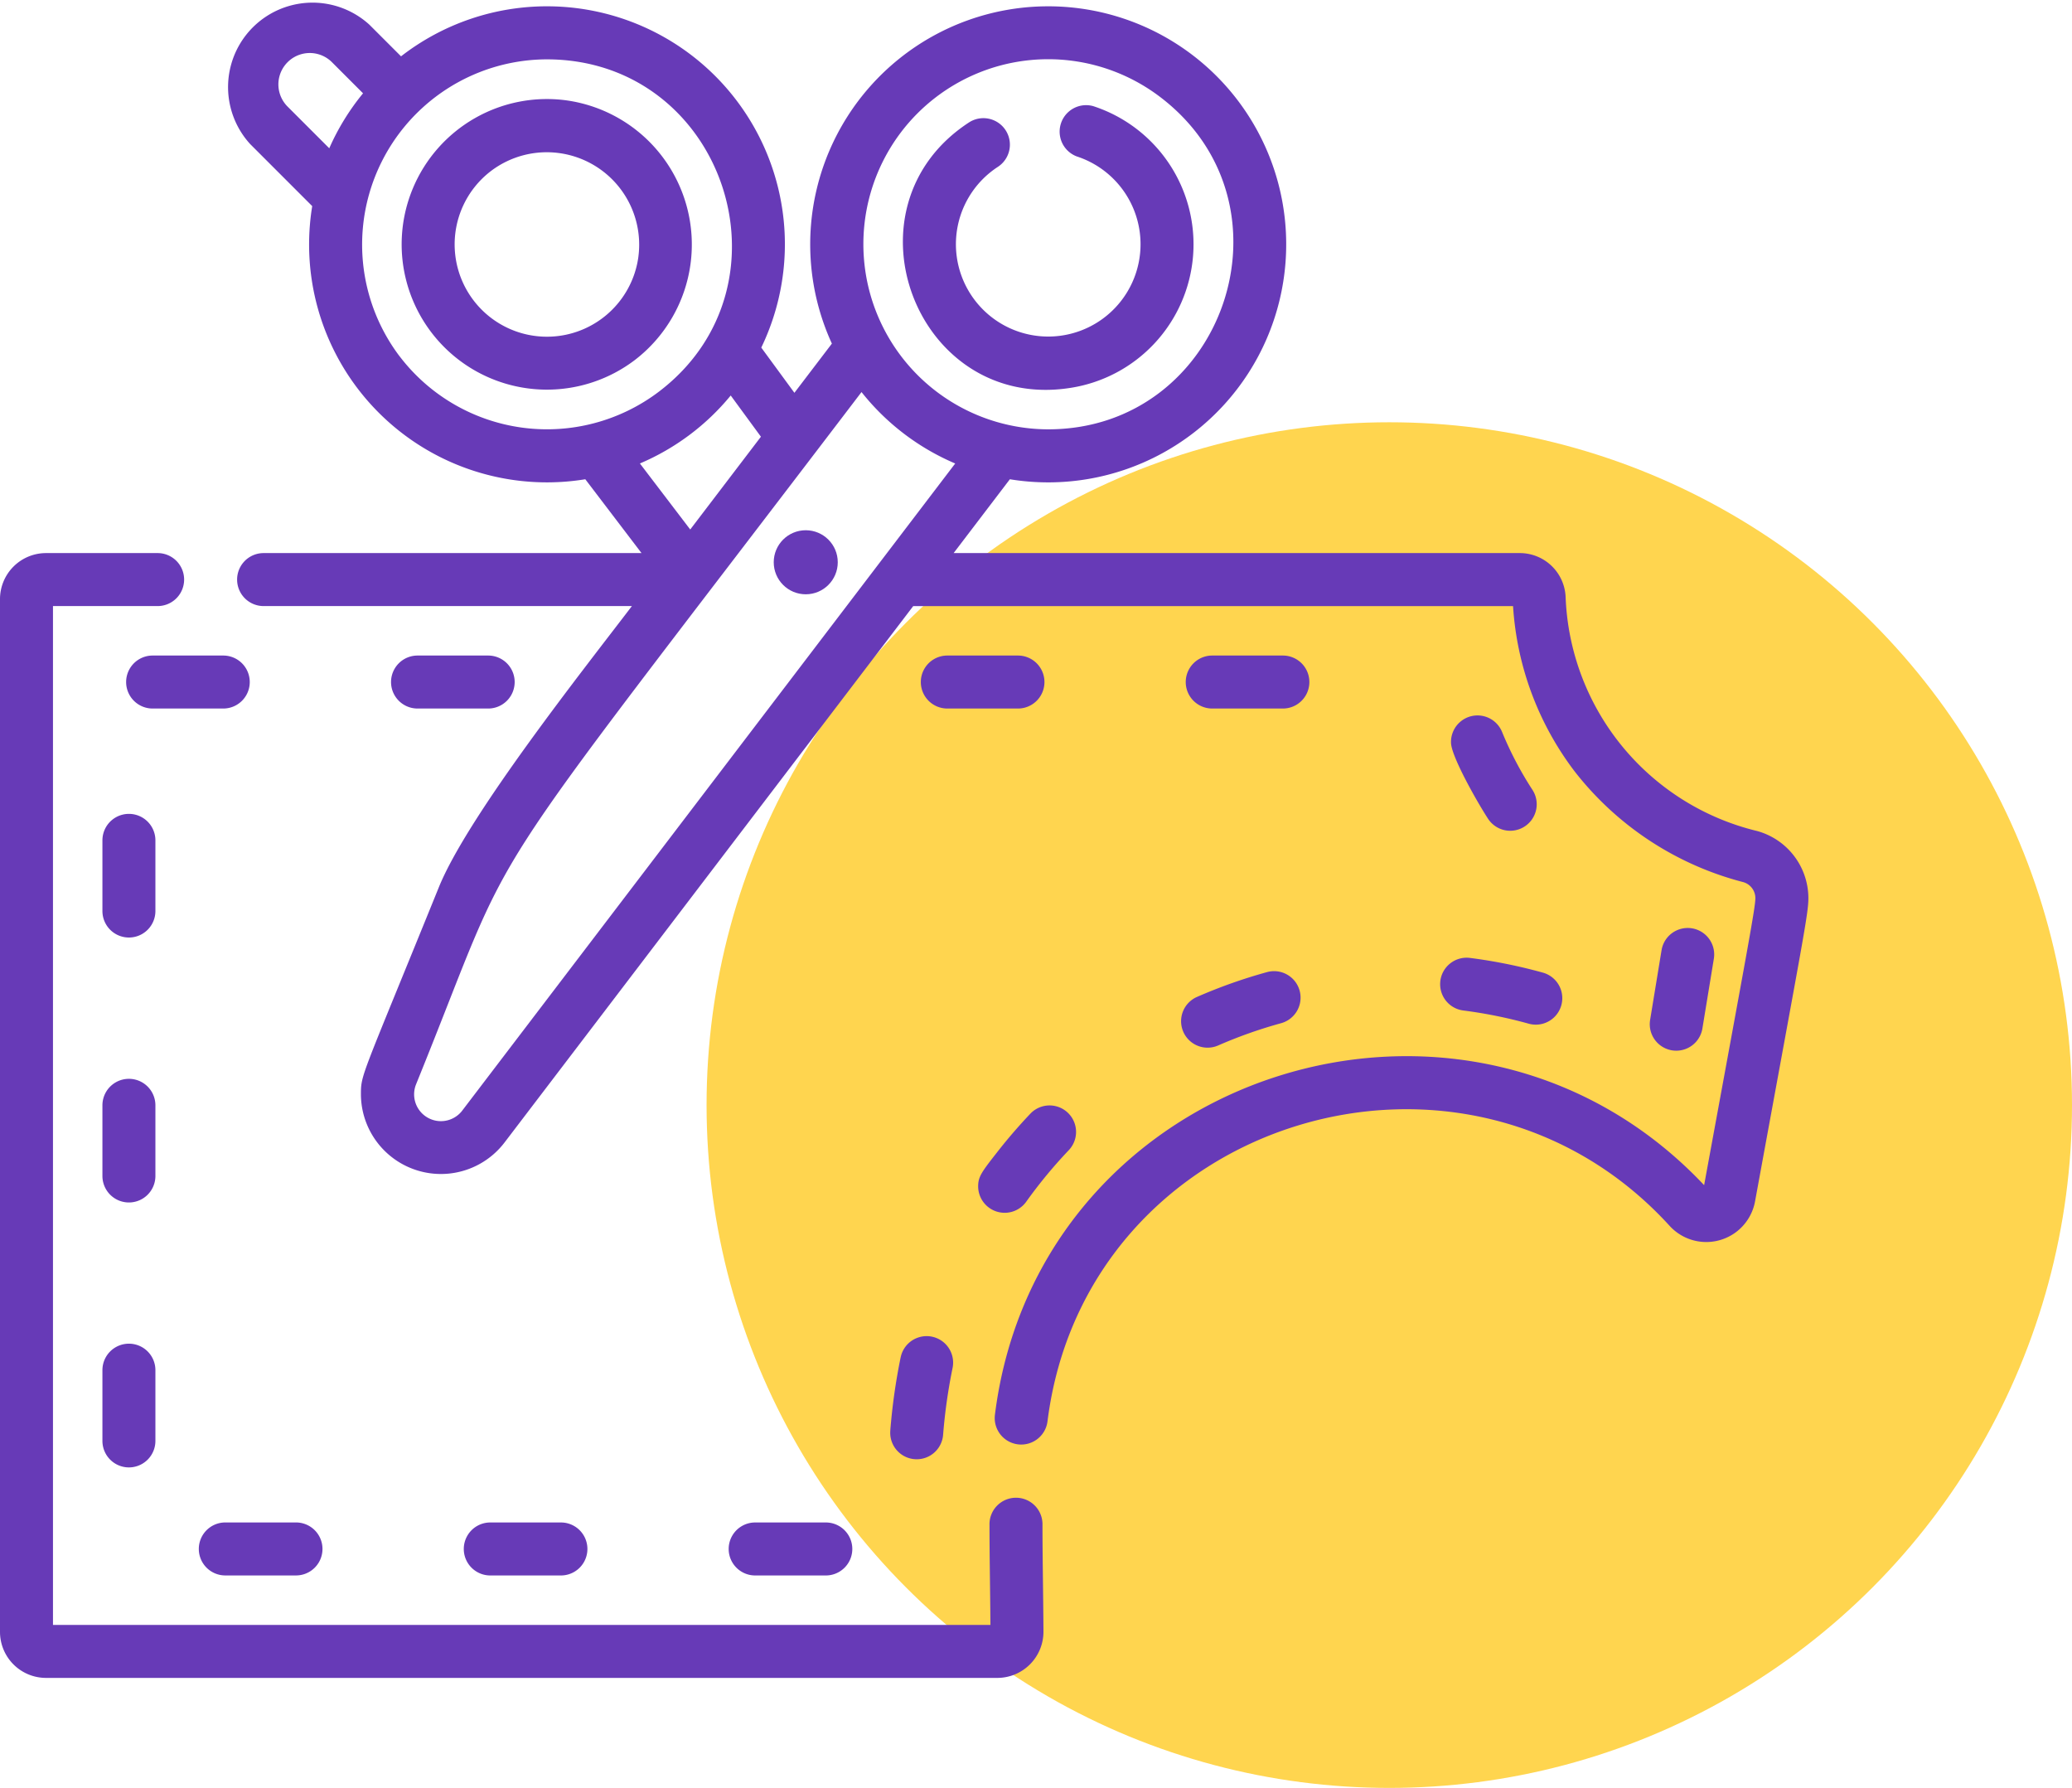<svg xmlns="http://www.w3.org/2000/svg" width="115.328" height="99.5" viewBox="0 0 115.328 99.5">
  <g id="Grupo_1068237" data-name="Grupo 1068237" transform="translate(-315.836 -6292.25)">
    <circle id="Elipse_1792" data-name="Elipse 1792" cx="38" cy="38" r="38" transform="translate(355.164 6315.75)" fill="#ffd54f"/>
    <g id="pattern" transform="translate(315.836 6273.743)">
      <path id="Trazado_771838" data-name="Trazado 771838" d="M55.076,229.169c0,1.724.037,3.565.052,5.553H2.949v-56.7H8.774a1.474,1.474,0,1,0,0-2.949H2.56A2.563,2.563,0,0,0,0,177.634v57.477a2.562,2.562,0,0,0,2.56,2.56H55.517a2.569,2.569,0,0,0,2.562-2.576c-.012-2.176-.056-4.251-.054-6a1.475,1.475,0,1,0-2.949.073Z" transform="translate(0 -125.786)" fill="#673ab7"/>
      <path id="Trazado_771839" data-name="Trazado 771839" d="M149.093,64.754a13.943,13.943,0,0,1-10.658-13.041,2.552,2.552,0,0,0-2.558-2.426H104.372l3.13-4.108a13.247,13.247,0,1,0-9.906-7.55L95.51,40.367l-1.844-2.516A13.242,13.242,0,0,0,73.615,21.642l-1.758-1.758a4.7,4.7,0,0,0-6.64,6.64l3.454,3.454a13.238,13.238,0,0,0,15.2,15.2L87,49.287H65.965a1.474,1.474,0,0,0,0,2.949h20.5c-2.651,3.479-9.123,11.651-10.741,15.637-4.37,10.767-4.342,10.4-4.342,11.574a4.453,4.453,0,0,0,8.007,2.624l22.734-29.834h33.387a16.955,16.955,0,0,0,3.428,9.2,17.422,17.422,0,0,0,9.375,6.159.927.927,0,0,1,.684.889c0,.532-.4,2.634-2.852,15.978C133,70.528,109.089,78,106.671,97.24a1.474,1.474,0,0,0,2.926.368c2.126-16.91,23.3-23.312,34.633-10.874a2.761,2.761,0,0,0,4.75-1.371c2.7-14.737,2.968-16.007,2.968-16.876a3.882,3.882,0,0,0-2.854-3.733ZM101.448,25.86a10.289,10.289,0,0,1,14.433-1.945h0C123.73,29.9,119.419,42.4,109.63,42.4A10.306,10.306,0,0,1,101.448,25.86ZM67.3,24.439a1.746,1.746,0,1,1,2.47-2.47L71.5,23.7a13.159,13.159,0,0,0-1.88,3.059Zm6.243,13.908A10.309,10.309,0,0,1,81.724,21.81c9.864,0,14.05,12.545,6.254,18.486A10.311,10.311,0,0,1,73.545,38.347ZM86.91,44.3a13.227,13.227,0,0,0,5.055-3.783l1.681,2.294-3.935,5.164ZM77.045,80.282a1.492,1.492,0,0,1-2.6-1.415c6.007-14.8,2.224-8.909,24.8-38.541a13.286,13.286,0,0,0,5.215,3.975Z" transform="translate(-51.293)" fill="#673ab7"/>
      <path id="Trazado_771840" data-name="Trazado 771840" d="M266.121,204.078h-3.932a1.474,1.474,0,0,0,0,2.949h3.932a1.474,1.474,0,1,0,0-2.949Z" transform="translate(-209.461 -149.089)" fill="#673ab7"/>
      <path id="Trazado_771841" data-name="Trazado 771841" d="M414.913,227.2a1.474,1.474,0,0,0,.431-2.04,19.432,19.432,0,0,1-1.694-3.231,1.476,1.476,0,0,0-2.837.631c.038.783,1.457,3.284,2.06,4.21A1.474,1.474,0,0,0,414.913,227.2Z" transform="translate(-330.049 -162.699)" fill="#673ab7"/>
      <path id="Trazado_771842" data-name="Trazado 771842" d="M337.189,207.026h3.932a1.474,1.474,0,0,0,0-2.949h-3.932a1.474,1.474,0,0,0,0,2.949Z" transform="translate(-269.716 -149.088)" fill="#673ab7"/>
      <path id="Trazado_771843" data-name="Trazado 771843" d="M470.022,286.8l.637-3.88a1.474,1.474,0,0,0-2.91-.478l-.637,3.88a1.474,1.474,0,0,0,2.91.478Z" transform="translate(-375.266 -211.056)" fill="#673ab7"/>
      <path id="Trazado_771844" data-name="Trazado 771844" d="M31.949,250.379a1.474,1.474,0,1,0-2.949,0v3.932a1.474,1.474,0,1,0,2.949,0Z" transform="translate(-23.299 -185.104)" fill="#673ab7"/>
      <path id="Trazado_771845" data-name="Trazado 771845" d="M116.121,207.026a1.474,1.474,0,1,0,0-2.949h-3.932a1.474,1.474,0,1,0,0,2.949Z" transform="translate(-88.949 -149.088)" fill="#673ab7"/>
      <path id="Trazado_771846" data-name="Trazado 771846" d="M41.122,204.078H37.19a1.474,1.474,0,1,0,0,2.949h3.932a1.474,1.474,0,1,0,0-2.949Z" transform="translate(-28.695 -149.089)" fill="#673ab7"/>
      <path id="Trazado_771847" data-name="Trazado 771847" d="M407.758,290.905a1.474,1.474,0,0,0,1.275,1.649,25.888,25.888,0,0,1,3.642.735,1.474,1.474,0,0,0,.79-2.841,28.809,28.809,0,0,0-4.059-.819,1.474,1.474,0,0,0-1.649,1.275Z" transform="translate(-327.587 -217.812)" fill="#673ab7"/>
      <path id="Trazado_771848" data-name="Trazado 771848" d="M211.7,452.441a1.474,1.474,0,1,0,0-2.949h-3.932a1.474,1.474,0,1,0,0,2.949Z" transform="translate(-165.735 -346.257)" fill="#673ab7"/>
      <path id="Trazado_771849" data-name="Trazado 771849" d="M56.291,450.966a1.474,1.474,0,0,0,1.474,1.474H61.7a1.474,1.474,0,0,0,0-2.949H57.765A1.474,1.474,0,0,0,56.291,450.966Z" transform="translate(-45.225 -346.257)" fill="#673ab7"/>
      <path id="Trazado_771850" data-name="Trazado 771850" d="M252.626,397.91a33.457,33.457,0,0,0-.577,4.068c0,.042-.005.083-.005.124a1.474,1.474,0,0,0,2.944.121,30.443,30.443,0,0,1,.526-3.712,1.474,1.474,0,1,0-2.887-.6Z" transform="translate(-202.494 -303.872)" fill="#673ab7"/>
      <path id="Trazado_771851" data-name="Trazado 771851" d="M136.7,452.441a1.474,1.474,0,0,0,0-2.949h-3.932a1.474,1.474,0,1,0,0,2.949Z" transform="translate(-105.479 -346.257)" fill="#673ab7"/>
      <path id="Trazado_771852" data-name="Trazado 771852" d="M30.474,398.9A1.474,1.474,0,0,0,29,400.379v3.932a1.474,1.474,0,0,0,2.949,0v-3.932A1.474,1.474,0,0,0,30.474,398.9Z" transform="translate(-23.299 -305.615)" fill="#673ab7"/>
      <path id="Trazado_771853" data-name="Trazado 771853" d="M278.048,333.977c-.9,1.148-1.11,1.417-1.11,1.967a1.476,1.476,0,0,0,2.672.861,26.648,26.648,0,0,1,2.371-2.872,1.474,1.474,0,0,0-2.136-2.034C279.217,332.56,278.612,333.259,278.048,333.977Z" transform="translate(-222.494 -251.415)" fill="#673ab7"/>
      <path id="Trazado_771854" data-name="Trazado 771854" d="M334.518,296.8a1.474,1.474,0,0,0,1.942.76,25.747,25.747,0,0,1,3.5-1.238,1.474,1.474,0,1,0-.779-2.844,28.718,28.718,0,0,0-3.9,1.381A1.474,1.474,0,0,0,334.518,296.8Z" transform="translate(-268.655 -220.872)" fill="#673ab7"/>
      <path id="Trazado_771855" data-name="Trazado 771855" d="M31.949,325.379a1.474,1.474,0,0,0-2.949,0v3.932a1.474,1.474,0,1,0,2.949,0Z" transform="translate(-23.299 -245.359)" fill="#673ab7"/>
      <path id="Trazado_771856" data-name="Trazado 771856" d="M264.945,63.936a8.086,8.086,0,0,0,1.279-15.682,1.474,1.474,0,0,0-.913,2.8,5.138,5.138,0,1,1-4.394.58,1.474,1.474,0,0,0-1.609-2.471C252.055,53.892,256.374,65.275,264.945,63.936Z" transform="translate(-205.376 -23.841)" fill="#673ab7"/>
      <path id="Trazado_771857" data-name="Trazado 771857" d="M122.829,46.6a8.086,8.086,0,1,0,3.819,14.444A8.1,8.1,0,0,0,122.829,46.6Zm4.009,8.7a5.137,5.137,0,1,1-8.2-4.773A5.143,5.143,0,0,1,126.837,55.3Z" transform="translate(-91.304 -22.508)" fill="#673ab7"/>
      <circle id="Elipse_4852" data-name="Elipse 4852" cx="1.782" cy="1.782" r="1.782" transform="translate(43.066 48.016)" fill="#673ab7"/>
    </g>
  </g>
</svg>
